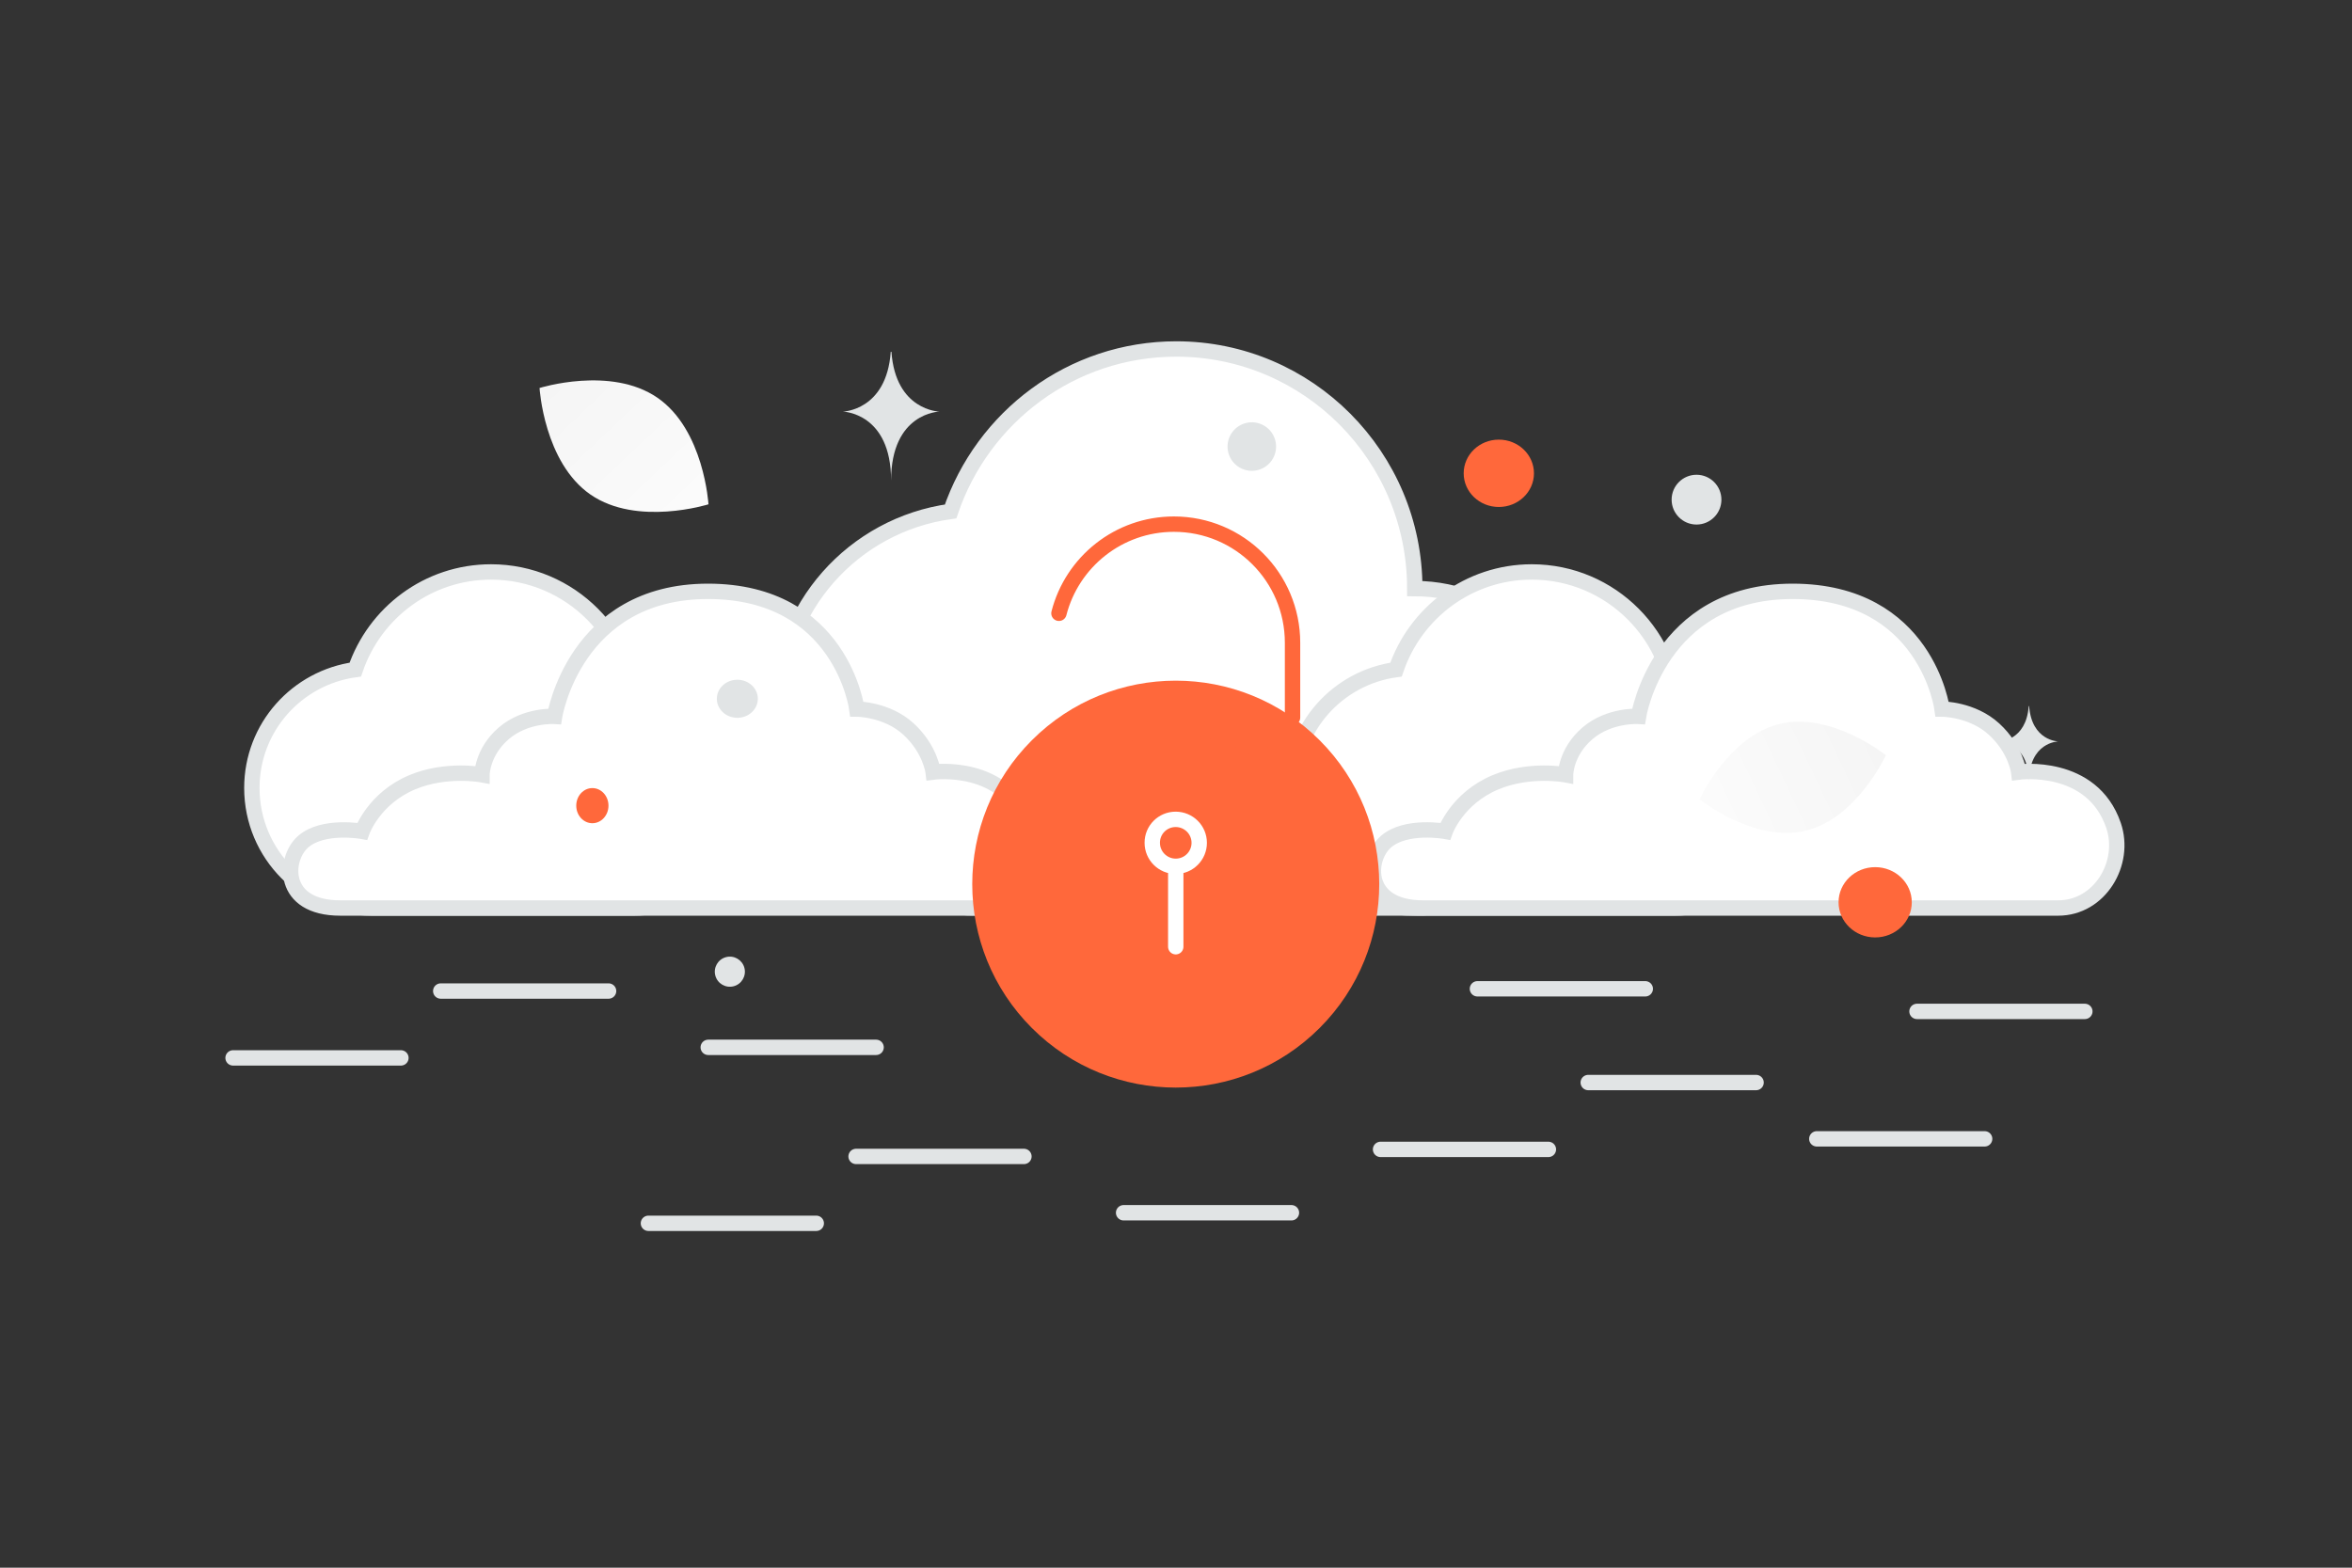 <svg width="153" height="102" viewBox="0 0 153 102" fill="none" xmlns="http://www.w3.org/2000/svg">
<rect x="0" y="0" width="153" height="102" fill="#333333" stroke="none"/>
<path fill-rule="evenodd" clip-rule="evenodd" d="M61.838 33.275C55.53 34.14 50.656 39.516 50.656 46.089C50.656 53.262 56.446 59.079 63.586 59.079H92.033C97.746 59.079 102.378 54.426 102.378 48.687C102.378 42.948 97.746 38.295 92.033 38.295C92.033 29.684 85.087 22.706 76.517 22.706C69.697 22.706 63.92 27.13 61.838 33.275ZM23.112 43.567C19.317 44.087 16.384 47.319 16.384 51.27C16.384 55.582 19.868 59.079 24.164 59.079H41.278C44.715 59.079 47.502 56.282 47.502 52.832C47.502 49.382 44.715 46.584 41.278 46.584C41.278 41.408 37.099 37.213 31.943 37.213C27.84 37.213 24.364 39.873 23.112 43.567Z" fill="white" stroke="#E1E4E5" strokeWidth="4.21"/>
<path fill-rule="evenodd" clip-rule="evenodd" d="M90.813 43.567C87.018 44.087 84.086 47.319 84.086 51.27C84.086 55.582 87.569 59.079 91.865 59.079H108.979C112.416 59.079 115.203 56.282 115.203 52.832C115.203 49.382 112.416 46.584 108.979 46.584C108.979 41.408 104.801 37.213 99.644 37.213C95.541 37.213 92.066 39.873 90.813 43.567ZM63.257 59.079H22.135C18.275 59.079 18.452 55.884 19.713 54.77C21.006 53.629 23.559 54.092 23.559 54.092C23.559 54.092 24.319 51.942 26.821 50.895C29.035 49.97 31.353 50.41 31.353 50.41C31.353 50.41 31.353 48.935 32.77 47.713C34.188 46.491 36.078 46.61 36.078 46.61C36.078 46.61 37.377 38.475 46.057 38.475C54.737 38.475 55.741 46.135 55.741 46.135C55.741 46.135 57.69 46.135 59.107 47.441C60.524 48.748 60.701 50.232 60.701 50.232C60.701 50.232 65.441 49.59 66.843 53.701C67.678 56.151 65.962 59.079 63.257 59.079Z" fill="white" stroke="#E1E4E5" strokeWidth="4.21"/>
<path fill-rule="evenodd" clip-rule="evenodd" d="M133.885 59.079H92.584C88.707 59.079 88.885 55.884 90.151 54.77C91.449 53.629 94.014 54.091 94.014 54.091C94.014 54.091 94.777 51.942 97.291 50.895C99.514 49.97 101.842 50.41 101.842 50.41C101.842 50.41 101.842 48.935 103.266 47.713C104.689 46.491 106.587 46.61 106.587 46.61C106.587 46.61 107.892 38.475 116.61 38.475C125.328 38.475 126.337 46.135 126.337 46.135C126.337 46.135 128.294 46.135 129.717 47.441C131.141 48.748 131.318 50.232 131.318 50.232C131.318 50.232 136.079 49.59 137.486 53.701C138.325 56.151 136.602 59.079 133.885 59.079Z" fill="white" stroke="#E1E4E5" strokeWidth="4.21"/>
<path fill-rule="evenodd" clip-rule="evenodd" d="M85.844 48.164C91.014 53.334 91.014 61.715 85.844 66.885C80.674 72.055 72.293 72.055 67.123 66.885C61.953 61.715 61.953 53.334 67.123 48.164C72.293 42.994 80.674 42.994 85.844 48.164Z" fill="#FF683B"/>
<path d="M83.713 50.278C87.696 54.262 87.696 60.72 83.713 64.703C79.729 68.687 73.271 68.687 69.287 64.703C65.304 60.72 65.304 54.262 69.287 50.278C73.271 46.295 79.729 46.295 83.713 50.278Z" stroke="#FF683B" strokeWidth="10" stroke-linecap="round" stroke-linejoin="round"/>
<path d="M76.484 61.598V56.404V61.598ZM76.477 53.31C75.634 53.31 74.95 53.995 74.956 54.838C74.956 55.681 75.641 56.366 76.484 56.366C77.327 56.366 78.011 55.681 78.011 54.838C78.011 53.995 77.327 53.31 76.477 53.31Z" stroke="white" strokeWidth="6" stroke-linecap="round" stroke-linejoin="round"/>
<path d="M68.885 39.903C69.738 36.569 72.763 34.103 76.364 34.103C80.626 34.103 84.081 37.557 84.081 41.82V46.688" stroke="#FF683B" strokeWidth="7" stroke-linecap="round" stroke-linejoin="round"/>
<path d="M89.806 74.784H100.725M46.072 68.144H56.991H46.072ZM28.67 64.481H39.589H28.67ZM15.161 68.831H26.08H15.161ZM73.091 78.906H84.01H73.091ZM55.689 75.242H66.608H55.689ZM42.18 79.593H53.099H42.18ZM118.185 74.098H129.103H118.185ZM124.702 65.806H135.621H124.702ZM103.316 70.434H114.235H103.316ZM96.108 64.335H107.027H96.108Z" stroke="#E1E4E5" strokeWidth="4.21" stroke-linecap="round" stroke-linejoin="round"/>
<path d="M117.444 54.051C114.098 54.844 110.559 52.006 110.559 52.006C110.559 52.006 112.447 47.885 115.795 47.095C119.141 46.302 122.679 49.137 122.679 49.137C122.679 49.137 120.79 53.259 117.444 54.051Z" fill="url(#paint0_linear_31_220)"/>
<path d="M38.419 32.183C41.452 34.272 46.087 32.812 46.087 32.812C46.087 32.812 45.8 27.964 42.764 25.876C39.731 23.787 35.098 25.245 35.098 25.245C35.098 25.245 35.385 30.093 38.419 32.183Z" fill="url(#paint1_linear_31_220)"/>
<path d="M121.982 56.42C120.667 56.42 119.6 57.444 119.6 58.706C119.6 59.969 120.667 60.993 121.982 60.993C123.297 60.993 124.364 59.969 124.364 58.706C124.364 57.444 123.297 56.42 121.982 56.42Z" fill="#FF683B"/>
<path d="M97.5 32.986C96.237 32.986 95.214 32.005 95.214 30.795C95.214 29.585 96.237 28.604 97.5 28.604C98.763 28.604 99.786 29.585 99.786 30.795C99.786 32.005 98.763 32.986 97.5 32.986Z" fill="#FF683B"/>
<path d="M110.36 34.129C109.466 34.129 108.741 33.404 108.741 32.51C108.741 31.615 109.466 30.89 110.36 30.89C111.255 30.89 111.98 31.615 111.98 32.51C111.98 33.404 111.255 34.129 110.36 34.129Z" fill="#E1E4E5"/>
<path d="M82.957 28.646C83.183 29.489 82.683 30.354 81.841 30.58C80.998 30.806 80.132 30.306 79.907 29.464C79.681 28.621 80.181 27.756 81.023 27.53C81.866 27.304 82.731 27.804 82.957 28.646Z" fill="#E1E4E5"/>
<path d="M131.97 45.941H131.998C132.162 48.206 133.89 48.241 133.89 48.241C133.89 48.241 131.984 48.278 131.984 50.895C131.984 48.278 130.079 48.241 130.079 48.241C130.079 48.241 131.806 48.206 131.97 45.941Z" fill="#E1E4E5"/>
<path d="M38.534 53.562C37.955 53.562 37.486 53.05 37.486 52.419C37.486 51.788 37.955 51.276 38.534 51.276C39.113 51.276 39.582 51.788 39.582 52.419C39.582 53.05 39.113 53.562 38.534 53.562Z" fill="#FF683B"/>
<path d="M48.423 62.969C48.563 63.491 48.253 64.028 47.731 64.168C47.209 64.308 46.672 63.998 46.532 63.475C46.392 62.953 46.702 62.416 47.224 62.276C47.746 62.136 48.283 62.447 48.423 62.969Z" fill="#E1E4E5"/>
<path d="M47.965 46.704C47.228 46.704 46.631 46.149 46.631 45.465C46.631 44.781 47.228 44.227 47.965 44.227C48.701 44.227 49.298 44.781 49.298 45.465C49.298 46.149 48.701 46.704 47.965 46.704Z" fill="#E1E4E5"/>
<path d="M57.944 22.889H57.989C58.26 26.722 61.111 26.781 61.111 26.781C61.111 26.781 57.967 26.842 57.967 31.271C57.967 26.842 54.824 26.781 54.824 26.781C54.824 26.781 57.673 26.722 57.944 22.889Z" fill="#E1E4E5"/>
<defs>
<linearGradient id="paint0_linear_31_220" x1="104.844" y1="56.022" x2="134.135" y2="42.184" gradientUnits="userSpaceOnUse">
<stop stop-color="white"/>
<stop offset="1" stop-color="#EEEEEE"/>
</linearGradient>
<linearGradient id="paint1_linear_31_220" x1="50.236" y1="39.039" x2="26.356" y2="13.858" gradientUnits="userSpaceOnUse">
<stop stop-color="white"/>
<stop offset="1" stop-color="#EEEEEE"/>
</linearGradient>
</defs>
</svg>
